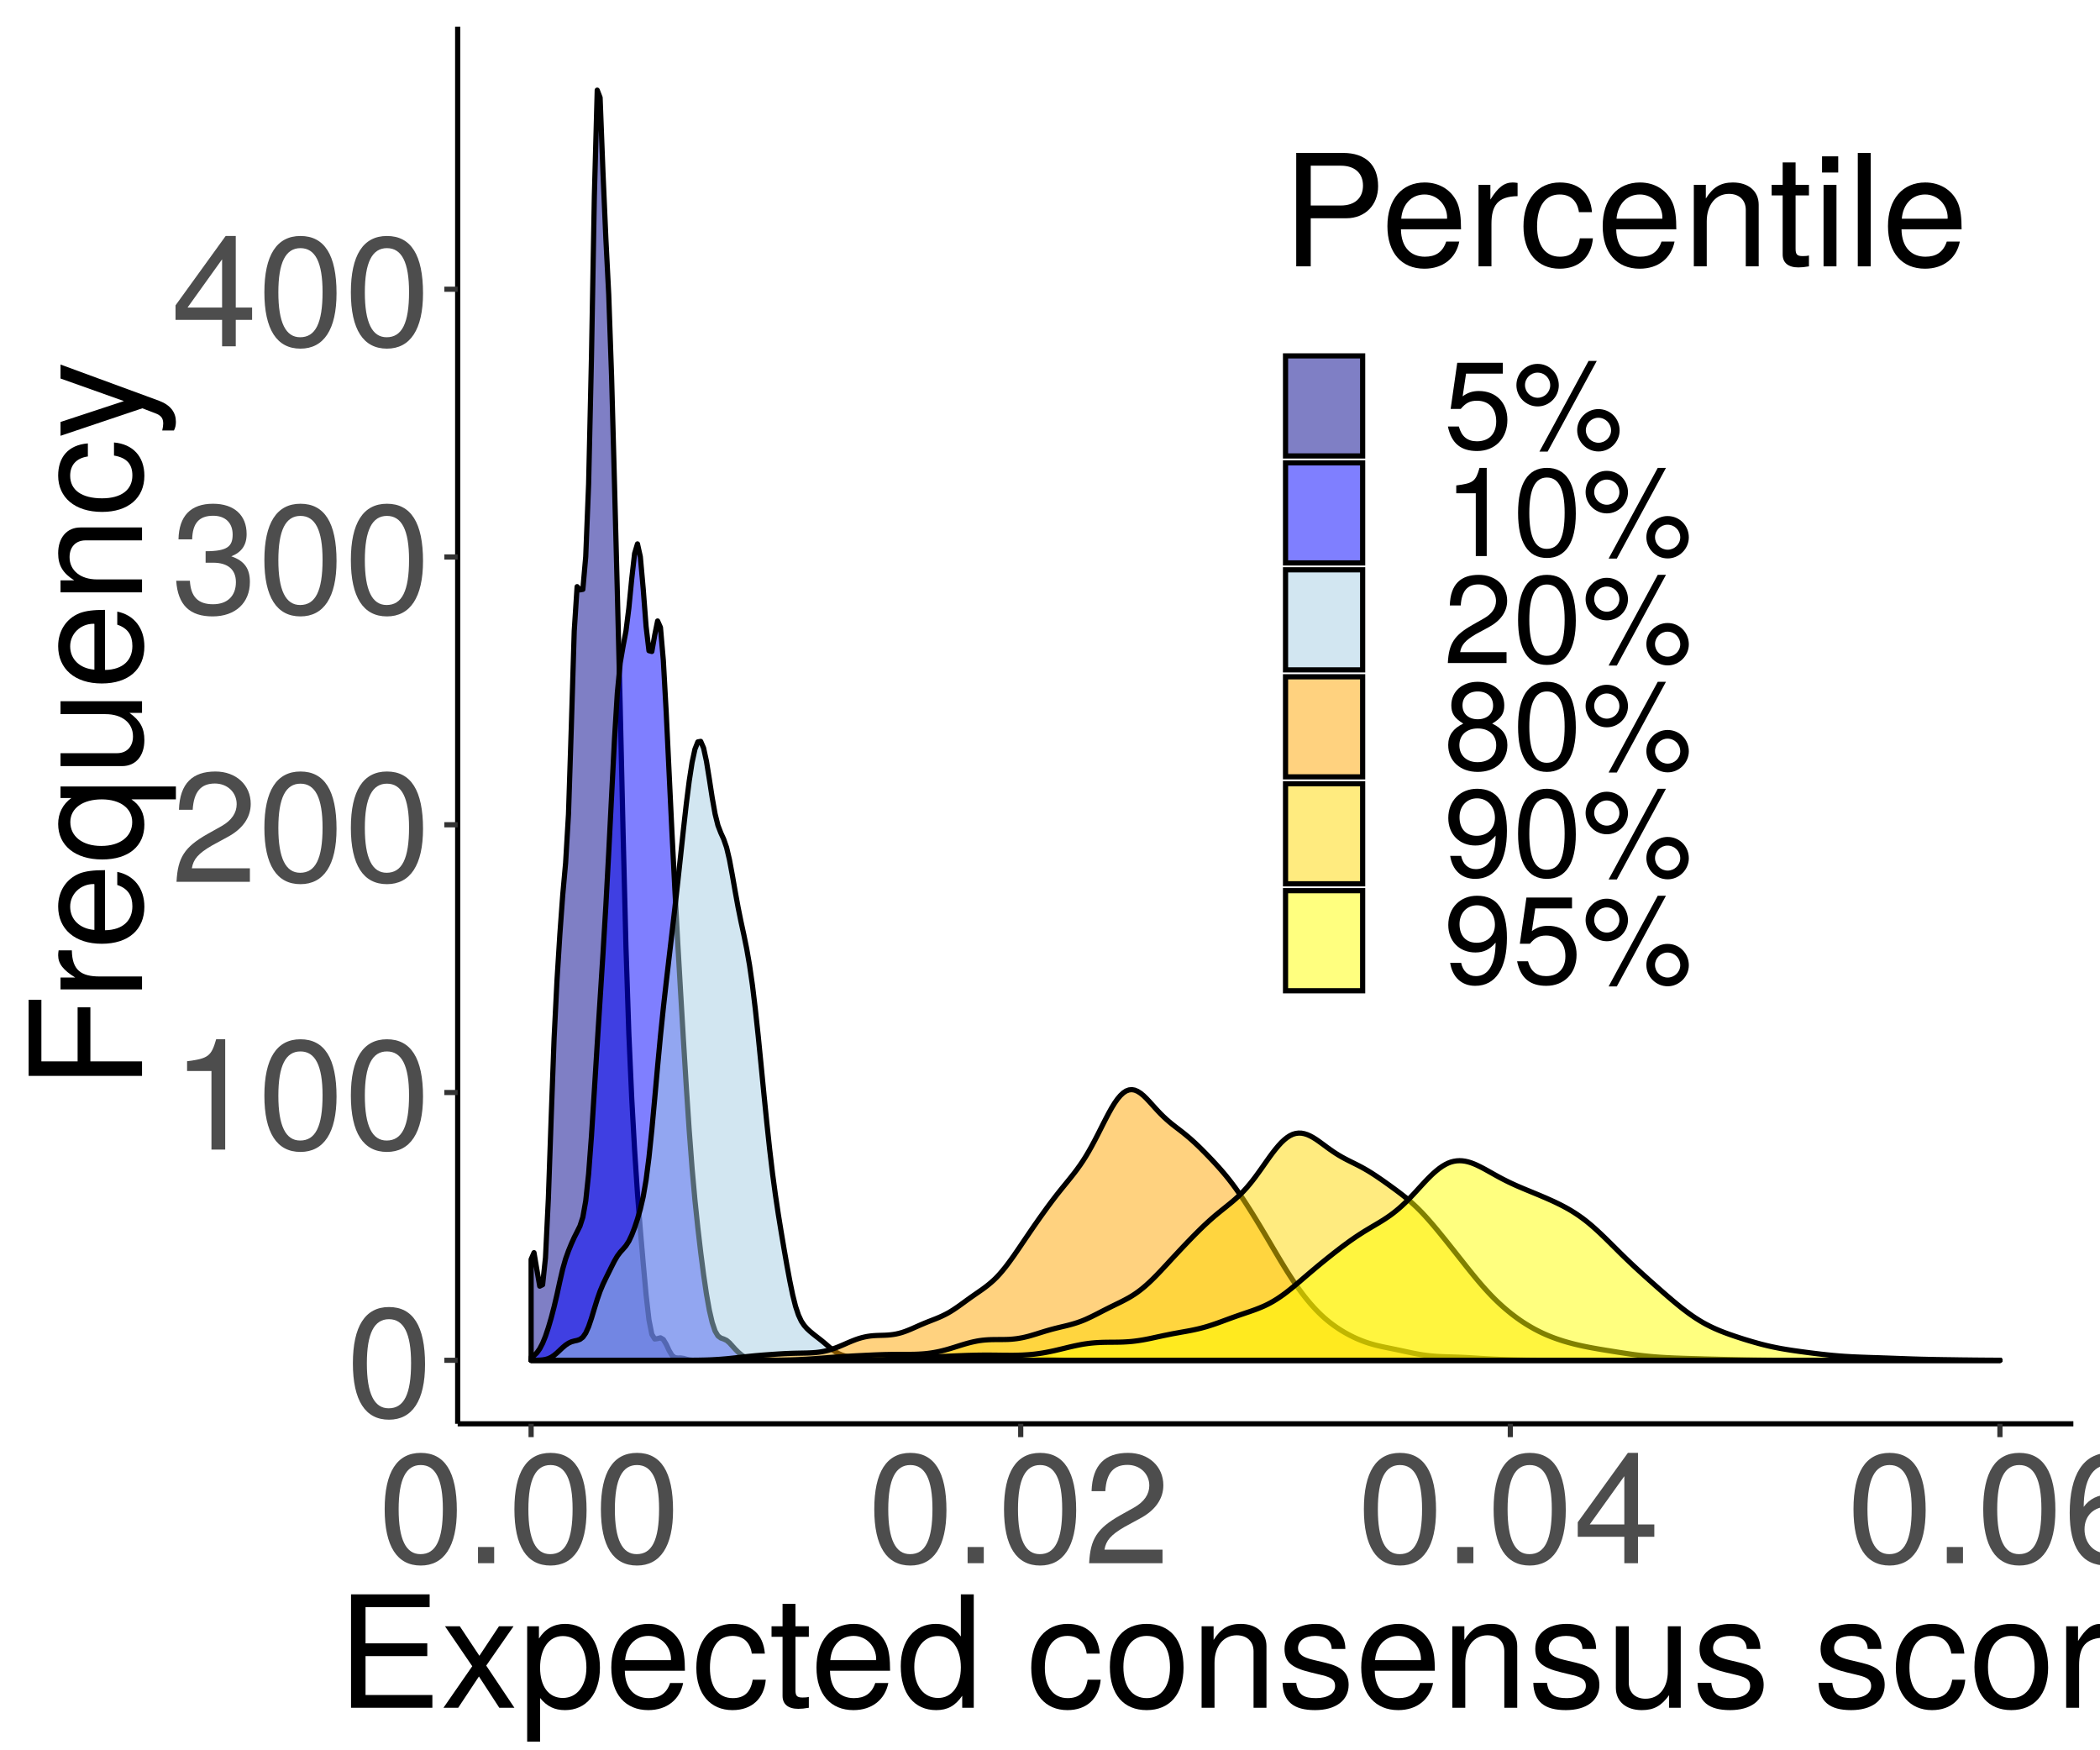 <?xml version="1.0" encoding="UTF-8"?>
<svg xmlns="http://www.w3.org/2000/svg" xmlns:xlink="http://www.w3.org/1999/xlink" width="432pt" height="360pt" viewBox="0 0 432 360" version="1.1">
<defs>
<g>
<symbol overflow="visible" id="glyph0-0">
<path style="stroke:none;" d=""/>
</symbol>
<symbol overflow="visible" id="glyph0-1">
<path style="stroke:none;" d="M 16.219 -10.906 C 16.219 -18.781 13.734 -22.688 8.797 -22.688 C 3.906 -22.688 1.375 -18.719 1.375 -11.109 C 1.375 -3.453 3.938 0.484 8.797 0.484 C 13.594 0.484 16.219 -3.453 16.219 -10.906 Z M 13.344 -11.172 C 13.344 -4.734 11.875 -1.859 8.734 -1.859 C 5.766 -1.859 4.25 -4.859 4.25 -11.078 C 4.25 -17.281 5.766 -20.188 8.797 -20.188 C 11.844 -20.188 13.344 -17.25 13.344 -11.172 Z M 13.344 -11.172 "/>
</symbol>
<symbol overflow="visible" id="glyph0-2">
<path style="stroke:none;" d="M 11.109 0 L 11.109 -22.688 L 9.25 -22.688 C 8.25 -19.203 7.609 -18.719 3.266 -18.172 L 3.266 -16.156 L 8.281 -16.156 L 8.281 0 Z M 11.109 0 "/>
</symbol>
<symbol overflow="visible" id="glyph0-3">
<path style="stroke:none;" d="M 16.359 -16.031 C 16.359 -19.875 13.375 -22.688 9.094 -22.688 C 4.453 -22.688 1.766 -20.312 1.594 -14.812 L 4.422 -14.812 C 4.641 -18.625 6.203 -20.219 8.984 -20.219 C 11.547 -20.219 13.469 -18.406 13.469 -15.969 C 13.469 -14.172 12.422 -12.641 10.406 -11.484 L 7.453 -9.828 C 2.719 -7.141 1.344 -4.984 1.094 0 L 16.188 0 L 16.188 -2.781 L 4.25 -2.781 C 4.547 -4.641 5.562 -5.828 8.359 -7.453 L 11.547 -9.188 C 14.719 -10.875 16.359 -13.25 16.359 -16.031 Z M 16.359 -16.031 "/>
</symbol>
<symbol overflow="visible" id="glyph0-4">
<path style="stroke:none;" d="M 16.188 -6.594 C 16.188 -9.344 15.078 -10.938 12.359 -11.875 C 14.469 -12.703 15.516 -14.172 15.516 -16.453 C 15.516 -20.359 12.922 -22.688 8.609 -22.688 C 4.031 -22.688 1.594 -20.188 1.5 -15.359 L 4.312 -15.359 C 4.391 -18.719 5.766 -20.219 8.641 -20.219 C 11.141 -20.219 12.641 -18.75 12.641 -16.359 C 12.641 -13.922 11.578 -12.922 7.078 -12.922 L 7.078 -10.562 L 8.609 -10.562 C 11.719 -10.562 13.312 -9.094 13.312 -6.562 C 13.312 -3.719 11.547 -2.016 8.609 -2.016 C 5.531 -2.016 4.031 -3.547 3.844 -6.844 L 1.031 -6.844 C 1.375 -1.797 3.875 0.484 8.516 0.484 C 13.188 0.484 16.188 -2.297 16.188 -6.594 Z M 16.188 -6.594 "/>
</symbol>
<symbol overflow="visible" id="glyph0-5">
<path style="stroke:none;" d="M 16.641 -5.438 L 16.641 -7.969 L 13.281 -7.969 L 13.281 -22.688 L 11.203 -22.688 L 0.891 -8.422 L 0.891 -5.438 L 10.469 -5.438 L 10.469 0 L 13.281 0 L 13.281 -5.438 Z M 10.469 -7.969 L 3.359 -7.969 L 10.469 -17.891 Z M 10.469 -7.969 "/>
</symbol>
<symbol overflow="visible" id="glyph0-6">
<path style="stroke:none;" d="M 6.109 0 L 6.109 -3.328 L 2.781 -3.328 L 2.781 0 Z M 6.109 0 "/>
</symbol>
<symbol overflow="visible" id="glyph0-7">
<path style="stroke:none;" d="M 16.422 -7.047 C 16.422 -11.266 13.531 -14.109 9.469 -14.109 C 7.234 -14.109 5.469 -13.25 4.25 -11.578 C 4.281 -17.125 6.078 -20.188 9.312 -20.188 C 11.297 -20.188 12.672 -18.938 13.125 -16.766 L 15.938 -16.766 C 15.391 -20.484 12.953 -22.688 9.5 -22.688 C 4.219 -22.688 1.375 -18.234 1.375 -10.344 C 1.375 -3.266 3.812 0.484 8.984 0.484 C 13.312 0.484 16.422 -2.594 16.422 -7.047 Z M 13.531 -6.812 C 13.531 -3.969 11.609 -2.016 9.031 -2.016 C 6.406 -2.016 4.422 -4.062 4.422 -6.969 C 4.422 -9.797 6.344 -11.609 9.125 -11.609 C 11.844 -11.609 13.531 -9.859 13.531 -6.812 Z M 13.531 -6.812 "/>
</symbol>
<symbol overflow="visible" id="glyph0-8">
<path style="stroke:none;" d="M 19.609 0 L 19.609 -2.625 L 5.859 -2.625 L 5.859 -10.625 L 18.562 -10.625 L 18.562 -13.25 L 5.859 -13.25 L 5.859 -20.703 L 19.047 -20.703 L 19.047 -23.328 L 2.875 -23.328 L 2.875 0 Z M 19.609 0 "/>
</symbol>
<symbol overflow="visible" id="glyph0-9">
<path style="stroke:none;" d="M 15.141 0 L 9.344 -8.672 L 14.969 -16.766 L 11.969 -16.766 L 7.938 -10.688 L 3.906 -16.766 L 0.859 -16.766 L 6.469 -8.547 L 0.547 0 L 3.578 0 L 7.844 -6.438 L 12.031 0 Z M 15.141 0 "/>
</symbol>
<symbol overflow="visible" id="glyph0-10">
<path style="stroke:none;" d="M 16.734 -8.219 C 16.734 -13.859 13.984 -17.25 9.531 -17.25 C 7.266 -17.25 5.438 -16.219 4.188 -14.234 L 4.188 -16.766 L 1.766 -16.766 L 1.766 6.969 L 4.422 6.969 L 4.422 -2.016 C 5.828 -0.281 7.391 0.484 9.562 0.484 C 13.891 0.484 16.734 -2.875 16.734 -8.219 Z M 13.953 -8.281 C 13.953 -4.484 12 -2.016 9.094 -2.016 C 6.266 -2.016 4.422 -4.312 4.422 -8.25 C 4.422 -12.188 6.266 -14.75 9.094 -14.75 C 12.031 -14.75 13.953 -12.281 13.953 -8.281 Z M 13.953 -8.281 "/>
</symbol>
<symbol overflow="visible" id="glyph0-11">
<path style="stroke:none;" d="M 16.422 -7.609 C 16.422 -10.047 16.219 -11.578 15.75 -12.828 C 14.656 -15.578 12.094 -17.25 8.953 -17.25 C 4.281 -17.25 1.281 -13.797 1.281 -8.281 C 1.281 -2.781 4.188 0.484 8.891 0.484 C 12.734 0.484 15.391 -1.703 16.062 -5.094 L 13.375 -5.094 C 12.641 -2.875 11.141 -1.984 8.984 -1.984 C 6.203 -1.984 4.125 -3.781 4.062 -7.609 Z M 13.562 -9.984 C 13.562 -9.984 13.562 -9.859 13.531 -9.797 L 4.125 -9.797 C 4.359 -12.766 6.234 -14.781 8.922 -14.781 C 11.547 -14.781 13.562 -12.609 13.562 -9.984 Z M 13.562 -9.984 "/>
</symbol>
<symbol overflow="visible" id="glyph0-12">
<path style="stroke:none;" d="M 15.266 -5.766 L 12.578 -5.766 C 12.125 -3.078 10.75 -1.984 8.484 -1.984 C 5.531 -1.984 3.781 -4.25 3.781 -8.219 C 3.781 -12.422 5.5 -14.781 8.422 -14.781 C 10.656 -14.781 12.062 -13.469 12.391 -11.141 L 15.078 -11.141 C 14.75 -15.234 12.188 -17.25 8.453 -17.25 C 3.938 -17.25 0.984 -13.797 0.984 -8.219 C 0.984 -2.812 3.875 0.484 8.422 0.484 C 12.422 0.484 14.938 -1.922 15.266 -5.766 Z M 15.266 -5.766 "/>
</symbol>
<symbol overflow="visible" id="glyph0-13">
<path style="stroke:none;" d="M 8.125 0 L 8.125 -2.234 C 7.781 -2.141 7.359 -2.109 6.844 -2.109 C 5.703 -2.109 5.375 -2.438 5.375 -3.609 L 5.375 -14.594 L 8.125 -14.594 L 8.125 -16.766 L 5.375 -16.766 L 5.375 -21.375 L 2.719 -21.375 L 2.719 -16.766 L 0.453 -16.766 L 0.453 -14.594 L 2.719 -14.594 L 2.719 -2.438 C 2.719 -0.734 3.875 0.219 5.953 0.219 C 6.594 0.219 7.234 0.156 8.125 0 Z M 8.125 0 "/>
</symbol>
<symbol overflow="visible" id="glyph0-14">
<path style="stroke:none;" d="M 15.844 0 L 15.844 -23.328 L 13.188 -23.328 L 13.188 -14.656 C 12.062 -16.359 10.266 -17.25 8.031 -17.25 C 3.688 -17.25 0.828 -13.891 0.828 -8.547 C 0.828 -2.875 3.609 0.484 8.125 0.484 C 10.438 0.484 12.031 -0.391 13.469 -2.469 L 13.469 0 Z M 13.188 -8.312 C 13.188 -4.453 11.328 -2.016 8.516 -2.016 C 5.562 -2.016 3.609 -4.484 3.609 -8.391 C 3.609 -12.281 5.562 -14.75 8.484 -14.75 C 11.359 -14.75 13.188 -12.188 13.188 -8.312 Z M 13.188 -8.312 "/>
</symbol>
<symbol overflow="visible" id="glyph0-15">
<path style="stroke:none;" d=""/>
</symbol>
<symbol overflow="visible" id="glyph0-16">
<path style="stroke:none;" d="M 16.312 -8.25 C 16.312 -14.047 13.531 -17.25 8.703 -17.25 C 4 -17.25 1.156 -14.016 1.156 -8.391 C 1.156 -2.75 3.969 0.484 8.734 0.484 C 13.438 0.484 16.312 -2.75 16.312 -8.25 Z M 13.531 -8.281 C 13.531 -4.359 11.688 -1.984 8.734 -1.984 C 5.766 -1.984 3.938 -4.312 3.938 -8.391 C 3.938 -12.422 5.766 -14.781 8.734 -14.781 C 11.75 -14.781 13.531 -12.453 13.531 -8.281 Z M 13.531 -8.281 "/>
</symbol>
<symbol overflow="visible" id="glyph0-17">
<path style="stroke:none;" d="M 15.578 0 L 15.578 -12.672 C 15.578 -15.453 13.5 -17.25 10.266 -17.25 C 7.781 -17.25 6.172 -16.281 4.703 -13.953 L 4.703 -16.766 L 2.234 -16.766 L 2.234 0 L 4.891 0 L 4.891 -9.25 C 4.891 -12.672 6.75 -14.906 9.469 -14.906 C 11.578 -14.906 12.922 -13.625 12.922 -11.609 L 12.922 0 Z M 15.578 0 "/>
</symbol>
<symbol overflow="visible" id="glyph0-18">
<path style="stroke:none;" d="M 14.688 -4.703 C 14.688 -7.203 13.281 -8.453 9.953 -9.25 L 7.391 -9.859 C 5.219 -10.375 4.281 -11.078 4.281 -12.25 C 4.281 -13.797 5.656 -14.781 7.844 -14.781 C 9.984 -14.781 11.141 -13.859 11.203 -12.094 L 14.016 -12.094 C 13.984 -15.391 11.812 -17.25 7.938 -17.25 C 4.031 -17.25 1.5 -15.234 1.5 -12.125 C 1.5 -9.5 2.844 -8.25 6.812 -7.297 L 9.312 -6.688 C 11.172 -6.234 11.906 -5.703 11.906 -4.484 C 11.906 -2.906 10.344 -1.984 8 -1.984 C 5.594 -1.984 4.25 -2.562 3.906 -5.125 L 1.094 -5.125 C 1.219 -1.25 3.391 0.484 7.781 0.484 C 12 0.484 14.688 -1.469 14.688 -4.703 Z M 14.688 -4.703 "/>
</symbol>
<symbol overflow="visible" id="glyph0-19">
<path style="stroke:none;" d="M 15.422 0 L 15.422 -16.766 L 12.766 -16.766 L 12.766 -7.516 C 12.766 -4.094 10.969 -1.859 8.188 -1.859 C 6.078 -1.859 4.734 -3.141 4.734 -5.156 L 4.734 -16.766 L 2.078 -16.766 L 2.078 -4.094 C 2.078 -1.312 4.156 0.484 7.422 0.484 C 9.891 0.484 11.453 -0.391 13.031 -2.594 L 13.031 0 Z M 15.422 0 "/>
</symbol>
<symbol overflow="visible" id="glyph0-20">
<path style="stroke:none;" d="M 10.266 -14.438 L 10.266 -17.156 C 9.828 -17.219 9.594 -17.25 9.25 -17.25 C 7.516 -17.25 6.203 -16.219 4.672 -13.734 L 4.672 -16.766 L 2.234 -16.766 L 2.234 0 L 4.891 0 L 4.891 -8.703 C 4.891 -12.484 6.141 -14.375 10.266 -14.438 Z M 10.266 -14.438 "/>
</symbol>
<symbol overflow="visible" id="glyph0-21">
<path style="stroke:none;" d="M 19.75 -16.484 C 19.75 -20.859 17.156 -23.328 12.547 -23.328 L 2.906 -23.328 L 2.906 0 L 5.891 0 L 5.891 -9.891 L 13.219 -9.891 C 17.062 -9.891 19.75 -12.609 19.75 -16.484 Z M 16.641 -16.609 C 16.641 -14.047 14.938 -12.516 12.094 -12.516 L 5.891 -12.516 L 5.891 -20.703 L 12.094 -20.703 C 14.938 -20.703 16.641 -19.172 16.641 -16.609 Z M 16.641 -16.609 "/>
</symbol>
<symbol overflow="visible" id="glyph0-22">
<path style="stroke:none;" d="M 4.891 0 L 4.891 -16.766 L 2.234 -16.766 L 2.234 0 Z M 5.25 -19.297 L 5.25 -22.625 L 1.922 -22.625 L 1.922 -19.297 Z M 5.25 -19.297 "/>
</symbol>
<symbol overflow="visible" id="glyph0-23">
<path style="stroke:none;" d="M 4.828 0 L 4.828 -23.328 L 2.172 -23.328 L 2.172 0 Z M 4.828 0 "/>
</symbol>
<symbol overflow="visible" id="glyph1-0">
<path style="stroke:none;" d=""/>
</symbol>
<symbol overflow="visible" id="glyph1-1">
<path style="stroke:none;" d="M -20.703 -18.531 L -23.328 -18.531 L -23.328 -2.875 L 0 -2.875 L 0 -5.859 L -10.625 -5.859 L -10.625 -16.984 L -13.25 -16.984 L -13.25 -5.859 L -20.703 -5.859 Z M -20.703 -18.531 "/>
</symbol>
<symbol overflow="visible" id="glyph1-2">
<path style="stroke:none;" d="M -14.438 -10.266 L -17.156 -10.266 C -17.219 -9.828 -17.25 -9.594 -17.25 -9.25 C -17.25 -7.516 -16.219 -6.203 -13.734 -4.672 L -16.766 -4.672 L -16.766 -2.234 L 0 -2.234 L 0 -4.891 L -8.703 -4.891 C -12.484 -4.891 -14.375 -6.141 -14.438 -10.266 Z M -14.438 -10.266 "/>
</symbol>
<symbol overflow="visible" id="glyph1-3">
<path style="stroke:none;" d="M -7.609 -16.422 C -10.047 -16.422 -11.578 -16.219 -12.828 -15.75 C -15.578 -14.656 -17.25 -12.094 -17.25 -8.953 C -17.25 -4.281 -13.797 -1.281 -8.281 -1.281 C -2.781 -1.281 0.484 -4.188 0.484 -8.891 C 0.484 -12.734 -1.703 -15.391 -5.094 -16.062 L -5.094 -13.375 C -2.875 -12.641 -1.984 -11.141 -1.984 -8.984 C -1.984 -6.203 -3.781 -4.125 -7.609 -4.062 Z M -9.984 -13.562 C -9.984 -13.562 -9.859 -13.562 -9.797 -13.531 L -9.797 -4.125 C -12.766 -4.359 -14.781 -6.234 -14.781 -8.922 C -14.781 -11.547 -12.609 -13.562 -9.984 -13.562 Z M -9.984 -13.562 "/>
</symbol>
<symbol overflow="visible" id="glyph1-4">
<path style="stroke:none;" d="M 6.969 -15.844 L -16.766 -15.844 L -16.766 -13.469 L -14.531 -13.469 C -16.281 -12.219 -17.25 -10.344 -17.25 -8.125 C -17.25 -3.719 -13.766 -0.828 -8.188 -0.828 C -2.75 -0.828 0.484 -3.578 0.484 -8 C 0.484 -10.344 -0.359 -11.938 -2.172 -13.188 L 6.969 -13.188 Z M -8.281 -13.188 C -4.453 -13.188 -2.016 -11.328 -2.016 -8.516 C -2.016 -5.562 -4.484 -3.609 -8.391 -3.609 C -12.25 -3.609 -14.75 -5.562 -14.75 -8.516 C -14.75 -11.359 -12.188 -13.188 -8.281 -13.188 Z M -8.281 -13.188 "/>
</symbol>
<symbol overflow="visible" id="glyph1-5">
<path style="stroke:none;" d="M 0 -15.422 L -16.766 -15.422 L -16.766 -12.766 L -7.516 -12.766 C -4.094 -12.766 -1.859 -10.969 -1.859 -8.188 C -1.859 -6.078 -3.141 -4.734 -5.156 -4.734 L -16.766 -4.734 L -16.766 -2.078 L -4.094 -2.078 C -1.312 -2.078 0.484 -4.156 0.484 -7.422 C 0.484 -9.891 -0.391 -11.453 -2.594 -13.031 L 0 -13.031 Z M 0 -15.422 "/>
</symbol>
<symbol overflow="visible" id="glyph1-6">
<path style="stroke:none;" d="M 0 -15.578 L -12.672 -15.578 C -15.453 -15.578 -17.25 -13.5 -17.25 -10.266 C -17.25 -7.781 -16.281 -6.172 -13.953 -4.703 L -16.766 -4.703 L -16.766 -2.234 L 0 -2.234 L 0 -4.891 L -9.25 -4.891 C -12.672 -4.891 -14.906 -6.75 -14.906 -9.469 C -14.906 -11.578 -13.625 -12.922 -11.609 -12.922 L 0 -12.922 Z M 0 -15.578 "/>
</symbol>
<symbol overflow="visible" id="glyph1-7">
<path style="stroke:none;" d="M -5.766 -15.266 L -5.766 -12.578 C -3.078 -12.125 -1.984 -10.75 -1.984 -8.484 C -1.984 -5.531 -4.25 -3.781 -8.219 -3.781 C -12.422 -3.781 -14.781 -5.5 -14.781 -8.422 C -14.781 -10.656 -13.469 -12.062 -11.141 -12.391 L -11.141 -15.078 C -15.234 -14.75 -17.25 -12.188 -17.25 -8.453 C -17.25 -3.938 -13.797 -0.984 -8.219 -0.984 C -2.812 -0.984 0.484 -3.875 0.484 -8.422 C 0.484 -12.422 -1.922 -14.938 -5.766 -15.266 Z M -5.766 -15.266 "/>
</symbol>
<symbol overflow="visible" id="glyph1-8">
<path style="stroke:none;" d="M -16.766 -15.297 L -16.766 -12.422 L -3.719 -7.781 L -16.766 -3.484 L -16.766 -0.641 L 0.062 -6.297 L 2.719 -5.281 C 3.906 -4.828 4.359 -4.281 4.359 -3.141 C 4.359 -2.75 4.281 -2.297 4.156 -1.734 L 6.562 -1.734 C 6.844 -2.266 6.969 -2.812 6.969 -3.516 C 6.969 -5.406 5.922 -6.938 3.516 -7.844 Z M -16.766 -15.297 "/>
</symbol>
<symbol overflow="visible" id="glyph2-0">
<path style="stroke:none;" d=""/>
</symbol>
<symbol overflow="visible" id="glyph2-1">
<path style="stroke:none;" d="M 13.125 -6.016 C 13.125 -9.594 10.75 -11.953 7.266 -11.953 C 5.984 -11.953 4.969 -11.625 3.922 -10.859 L 4.625 -15.531 L 12.188 -15.531 L 12.188 -17.766 L 2.812 -17.766 L 1.453 -8.266 L 3.531 -8.266 C 4.578 -9.516 5.453 -9.953 6.859 -9.953 C 9.297 -9.953 10.828 -8.391 10.828 -5.703 C 10.828 -3.094 9.312 -1.609 6.859 -1.609 C 4.891 -1.609 3.688 -2.609 3.141 -4.656 L 0.891 -4.656 C 1.641 -1.047 3.688 0.391 6.906 0.391 C 10.562 0.391 13.125 -2.172 13.125 -6.016 Z M 13.125 -6.016 "/>
</symbol>
<symbol overflow="visible" id="glyph2-2">
<path style="stroke:none;" d="M 9.469 -13.109 C 9.469 -15.594 7.547 -17.531 5.094 -17.531 C 2.719 -17.531 0.75 -15.562 0.75 -13.156 C 0.75 -10.75 2.719 -8.781 5.125 -8.781 C 7.5 -8.781 9.469 -10.75 9.469 -13.109 Z M 7.703 -13.125 C 7.703 -11.719 6.531 -10.562 5.125 -10.562 C 3.688 -10.562 2.516 -11.75 2.516 -13.156 C 2.516 -14.594 3.688 -15.734 5.094 -15.734 C 6.547 -15.734 7.703 -14.594 7.703 -13.125 Z M 17.281 -18.141 L 15.594 -18.141 L 5.484 0.516 L 7.172 0.516 Z M 21.984 -3.844 C 21.984 -6.297 20.062 -8.234 17.609 -8.234 C 15.234 -8.234 13.25 -6.266 13.25 -3.891 C 13.25 -1.484 15.234 0.484 17.641 0.484 C 19.984 0.484 21.984 -1.484 21.984 -3.844 Z M 20.219 -3.844 C 20.219 -2.453 19.047 -1.312 17.641 -1.312 C 16.203 -1.312 15.031 -2.453 15.031 -3.891 C 15.031 -5.297 16.203 -6.453 17.609 -6.453 C 19.062 -6.453 20.219 -5.297 20.219 -3.844 Z M 20.219 -3.844 "/>
</symbol>
<symbol overflow="visible" id="glyph2-3">
<path style="stroke:none;" d="M 8.875 0 L 8.875 -18.141 L 7.391 -18.141 C 6.609 -15.359 6.094 -14.969 2.609 -14.531 L 2.609 -12.922 L 6.625 -12.922 L 6.625 0 Z M 8.875 0 "/>
</symbol>
<symbol overflow="visible" id="glyph2-4">
<path style="stroke:none;" d="M 12.969 -8.734 C 12.969 -15.031 10.984 -18.141 7.031 -18.141 C 3.125 -18.141 1.094 -14.969 1.094 -8.875 C 1.094 -2.766 3.141 0.391 7.031 0.391 C 10.875 0.391 12.969 -2.766 12.969 -8.734 Z M 10.672 -8.938 C 10.672 -3.781 9.5 -1.484 6.984 -1.484 C 4.609 -1.484 3.406 -3.891 3.406 -8.859 C 3.406 -13.828 4.609 -16.156 7.031 -16.156 C 9.469 -16.156 10.672 -13.797 10.672 -8.938 Z M 10.672 -8.938 "/>
</symbol>
<symbol overflow="visible" id="glyph2-5">
<path style="stroke:none;" d="M 13.078 -12.828 C 13.078 -15.891 10.703 -18.141 7.266 -18.141 C 3.562 -18.141 1.406 -16.25 1.281 -11.844 L 3.531 -11.844 C 3.719 -14.891 4.969 -16.172 7.188 -16.172 C 9.234 -16.172 10.781 -14.719 10.781 -12.766 C 10.781 -11.344 9.938 -10.109 8.312 -9.188 L 5.969 -7.859 C 2.172 -5.703 1.078 -4 0.875 0 L 12.953 0 L 12.953 -2.234 L 3.406 -2.234 C 3.641 -3.719 4.453 -4.656 6.688 -5.969 L 9.234 -7.344 C 11.766 -8.703 13.078 -10.594 13.078 -12.828 Z M 13.078 -12.828 "/>
</symbol>
<symbol overflow="visible" id="glyph2-6">
<path style="stroke:none;" d="M 13.125 -5.125 C 13.125 -7.141 12.109 -8.547 10 -9.547 C 11.875 -10.672 12.484 -11.594 12.484 -13.312 C 12.484 -16.156 10.266 -18.141 7.031 -18.141 C 3.844 -18.141 1.594 -16.156 1.594 -13.312 C 1.594 -11.625 2.203 -10.703 4.047 -9.547 C 1.969 -8.547 0.953 -7.141 0.953 -5.141 C 0.953 -1.812 3.453 0.391 7.031 0.391 C 10.625 0.391 13.125 -1.812 13.125 -5.125 Z M 10.188 -13.25 C 10.188 -11.562 8.938 -10.438 7.031 -10.438 C 5.141 -10.438 3.891 -11.562 3.891 -13.281 C 3.891 -15.031 5.141 -16.156 7.031 -16.156 C 8.953 -16.156 10.188 -15.031 10.188 -13.25 Z M 10.828 -5.094 C 10.828 -2.938 9.297 -1.609 6.984 -1.609 C 4.781 -1.609 3.25 -2.969 3.25 -5.094 C 3.25 -7.219 4.781 -8.547 7.031 -8.547 C 9.297 -8.547 10.828 -7.219 10.828 -5.094 Z M 10.828 -5.094 "/>
</symbol>
<symbol overflow="visible" id="glyph2-7">
<path style="stroke:none;" d="M 13.031 -9.5 C 13.031 -15.172 11.062 -18.141 6.906 -18.141 C 3.453 -18.141 0.969 -15.688 0.969 -12.125 C 0.969 -8.75 3.281 -6.469 6.547 -6.469 C 8.266 -6.469 9.516 -7.094 10.703 -8.5 C 10.672 -4.062 9.234 -1.609 6.656 -1.609 C 5.062 -1.609 3.969 -2.609 3.609 -4.344 L 1.359 -4.344 C 1.797 -1.375 3.734 0.391 6.5 0.391 C 10.75 0.391 13.031 -3.219 13.031 -9.5 Z M 10.562 -12.188 C 10.562 -9.953 9.016 -8.469 6.812 -8.469 C 4.625 -8.469 3.281 -9.875 3.281 -12.312 C 3.281 -14.609 4.812 -16.172 6.891 -16.172 C 8.984 -16.172 10.562 -14.531 10.562 -12.188 Z M 10.562 -12.188 "/>
</symbol>
</g>
<clipPath id="clip1">
  <path d="M 94.152 5.48 L 427 5.48 L 427 293 L 94.152 293 Z M 94.152 5.48 "/>
</clipPath>
</defs>
<g id="surface310">
<rect x="0" y="0" width="432" height="360" style="fill:rgb(100%,100%,100%);fill-opacity:1;stroke:none;"/>
<rect x="0" y="0" width="432" height="360" style="fill:rgb(100%,100%,100%);fill-opacity:1;stroke:none;"/>
<path style="fill:none;stroke-width:1.067;stroke-linecap:round;stroke-linejoin:round;stroke:rgb(100%,100%,100%);stroke-opacity:1;stroke-miterlimit:10;" d="M 0 360 L 432 360 L 432 0 L 0 0 Z M 0 360 "/>
<g clip-path="url(#clip1)" clip-rule="nonzero">
<path style=" stroke:none;fill-rule:nonzero;fill:rgb(100%,100%,100%);fill-opacity:1;" d="M 94.152 292.848 L 426.523 292.848 L 426.523 5.477 L 94.152 5.477 Z M 94.152 292.848 "/>
</g>
<path style="fill-rule:nonzero;fill:rgb(0%,0%,54.51%);fill-opacity:0.502;stroke-width:1.067;stroke-linecap:round;stroke-linejoin:round;stroke:rgb(0%,0%,0%);stroke-opacity:1;stroke-miterlimit:10;" d="M 109.258 259.023 L 109.852 257.652 L 110.441 261.145 L 111.031 264.535 L 111.625 264.238 L 112.215 258.664 L 112.805 246.508 L 113.398 229.57 L 113.988 213.543 L 114.582 201.645 L 115.172 192.16 L 115.762 184.086 L 116.355 177.488 L 116.945 167.488 L 117.535 149.309 L 118.129 129.789 L 118.719 120.664 L 119.309 121.328 L 119.902 121.223 L 120.492 114.492 L 121.086 99.598 L 121.676 73.367 L 122.266 40.375 L 122.859 18.543 L 123.449 20.074 L 124.039 35.398 L 124.633 49.023 L 125.223 60.578 L 125.816 77.527 L 126.406 99.344 L 126.996 121.832 L 127.59 145.664 L 128.18 171.32 L 128.77 194.758 L 129.363 212.633 L 129.953 225.836 L 130.547 236.531 L 131.137 245.441 L 131.727 252.941 L 132.32 259.852 L 132.91 266.32 L 133.5 271.469 L 134.094 274.449 L 134.684 275.406 L 135.277 275.328 L 135.867 275.164 L 136.457 275.508 L 137.051 276.5 L 137.641 277.77 L 138.23 278.766 L 138.824 279.238 L 139.414 279.316 L 140.008 279.305 L 140.598 279.391 L 141.188 279.559 L 141.781 279.695 L 142.371 279.762 L 142.961 279.781 L 143.555 279.785 L 411.414 279.785 L 109.258 279.785 Z M 109.258 259.023 "/>
<path style="fill-rule:nonzero;fill:rgb(0%,0%,100%);fill-opacity:0.502;stroke-width:1.067;stroke-linecap:round;stroke-linejoin:round;stroke:rgb(0%,0%,0%);stroke-opacity:1;stroke-miterlimit:10;" d="M 109.258 279.145 L 109.852 278.805 L 110.441 278.25 L 111.031 277.418 L 111.625 276.281 L 112.215 274.828 L 112.805 273.066 L 113.398 271.047 L 113.988 268.785 L 114.582 266.258 L 115.172 263.551 L 115.762 261.004 L 116.355 258.922 L 116.945 257.277 L 117.535 255.836 L 118.129 254.516 L 118.719 253.355 L 119.309 252.168 L 119.902 250.34 L 120.492 247.012 L 121.086 241.453 L 121.676 233.605 L 122.266 224.305 L 122.859 214.738 L 123.449 205.492 L 124.039 196.23 L 124.633 186.297 L 125.223 175.359 L 125.816 163.633 L 126.406 152.098 L 126.996 142.523 L 127.59 136.324 L 128.18 132.898 L 128.77 129.801 L 129.363 125.098 L 129.953 119.09 L 130.547 113.844 L 131.137 111.871 L 131.727 114.512 L 132.32 121.145 L 132.91 128.855 L 133.5 133.84 L 134.094 133.996 L 134.684 130.641 L 135.277 127.723 L 135.867 129.047 L 136.457 135.828 L 137.051 146.566 L 137.641 158.891 L 138.23 171.176 L 138.824 182.816 L 139.414 193.73 L 140.008 204.055 L 140.598 214.012 L 141.188 223.613 L 141.781 232.52 L 142.371 240.297 L 142.961 246.863 L 143.555 252.52 L 144.145 257.594 L 144.738 262.164 L 145.328 266.152 L 145.918 269.461 L 146.512 272.02 L 147.102 273.77 L 147.691 274.766 L 148.285 275.207 L 148.875 275.41 L 149.469 275.691 L 150.059 276.191 L 150.648 276.844 L 151.242 277.5 L 151.832 278.09 L 152.422 278.598 L 153.016 279.02 L 153.605 279.332 L 154.195 279.516 L 154.789 279.566 L 155.379 279.531 L 155.973 279.469 L 156.562 279.441 L 157.152 279.473 L 157.746 279.551 L 158.336 279.645 L 158.926 279.715 L 159.52 279.758 L 160.109 279.777 L 160.703 279.785 L 184.945 279.785 L 185.535 279.773 L 186.129 279.75 L 186.719 279.695 L 187.309 279.609 L 187.902 279.516 L 188.492 279.449 L 189.082 279.445 L 189.676 279.508 L 190.266 279.598 L 190.859 279.684 L 191.449 279.738 L 192.039 279.77 L 192.633 279.781 L 193.223 279.785 L 411.414 279.785 L 109.258 279.785 Z M 109.258 279.145 "/>
<path style="fill-rule:nonzero;fill:rgb(65.098%,80.784%,89.02%);fill-opacity:0.502;stroke-width:1.067;stroke-linecap:round;stroke-linejoin:round;stroke:rgb(0%,0%,0%);stroke-opacity:1;stroke-miterlimit:10;" d="M 109.258 279.785 L 109.852 279.785 L 110.441 279.777 L 111.031 279.754 L 111.625 279.707 L 112.215 279.609 L 112.805 279.434 L 113.398 279.152 L 113.988 278.758 L 114.582 278.262 L 115.762 277.152 L 116.355 276.656 L 116.945 276.262 L 117.535 275.988 L 118.129 275.82 L 118.719 275.691 L 119.309 275.484 L 119.902 275.035 L 120.492 274.184 L 121.086 272.863 L 121.676 271.125 L 122.266 269.168 L 122.859 267.258 L 123.449 265.574 L 124.039 264.156 L 124.633 262.91 L 125.223 261.715 L 125.816 260.516 L 126.406 259.355 L 126.996 258.348 L 127.59 257.551 L 128.18 256.902 L 128.77 256.215 L 129.363 255.293 L 129.953 254.043 L 130.547 252.504 L 131.137 250.734 L 131.727 248.688 L 132.32 246.125 L 132.91 242.676 L 133.5 238.086 L 134.094 232.383 L 134.684 225.949 L 135.277 219.352 L 135.867 213.074 L 136.457 207.336 L 137.051 202.035 L 137.641 196.969 L 138.23 191.945 L 138.824 186.824 L 139.414 181.523 L 140.008 176.051 L 140.598 170.559 L 141.188 165.312 L 141.781 160.637 L 142.371 156.824 L 142.961 154.09 L 143.555 152.594 L 144.145 152.484 L 144.738 153.852 L 145.328 156.574 L 145.918 160.23 L 146.512 164.086 L 147.102 167.402 L 147.691 169.766 L 148.285 171.305 L 148.875 172.602 L 149.469 174.312 L 150.059 176.82 L 150.648 179.977 L 151.242 183.367 L 151.832 186.598 L 152.422 189.516 L 153.016 192.25 L 153.605 195.141 L 154.195 198.531 L 154.789 202.652 L 155.379 207.539 L 155.973 213.07 L 156.562 219.008 L 157.152 225.062 L 157.746 230.953 L 158.336 236.449 L 158.926 241.406 L 159.52 245.805 L 160.109 249.75 L 160.703 253.402 L 161.293 256.895 L 161.883 260.273 L 162.477 263.469 L 163.066 266.324 L 163.656 268.684 L 164.25 270.465 L 164.84 271.734 L 165.434 272.621 L 166.023 273.281 L 166.613 273.828 L 167.207 274.324 L 167.797 274.793 L 168.387 275.246 L 168.98 275.711 L 169.57 276.195 L 170.164 276.703 L 170.754 277.211 L 171.344 277.684 L 171.938 278.09 L 172.527 278.418 L 173.117 278.676 L 173.711 278.871 L 174.301 279.027 L 174.895 279.156 L 175.484 279.262 L 176.074 279.352 L 176.668 279.422 L 177.258 279.465 L 177.848 279.48 L 178.441 279.484 L 179.031 279.492 L 179.625 279.512 L 180.215 279.551 L 180.805 279.605 L 181.398 279.66 L 181.988 279.707 L 182.578 279.742 L 183.172 279.766 L 183.762 279.777 L 184.355 279.781 L 184.945 279.785 L 209.781 279.785 L 210.371 279.781 L 210.961 279.773 L 211.555 279.762 L 212.145 279.734 L 212.734 279.695 L 213.328 279.648 L 213.918 279.594 L 214.512 279.551 L 215.102 279.527 L 215.691 279.531 L 216.285 279.566 L 216.875 279.617 L 217.465 279.672 L 218.059 279.715 L 218.648 279.75 L 219.242 279.77 L 220.422 279.785 L 411.414 279.785 Z M 109.258 279.785 "/>
<path style="fill-rule:nonzero;fill:rgb(100%,64.706%,0%);fill-opacity:0.502;stroke-width:1.067;stroke-linecap:round;stroke-linejoin:round;stroke:rgb(0%,0%,0%);stroke-opacity:1;stroke-miterlimit:10;" d="M 109.258 279.785 L 140.598 279.785 L 141.188 279.781 L 141.781 279.781 L 142.371 279.777 L 142.961 279.77 L 143.555 279.766 L 144.145 279.754 L 144.738 279.742 L 145.328 279.727 L 145.918 279.707 L 146.512 279.68 L 147.102 279.648 L 147.691 279.613 L 148.285 279.57 L 148.875 279.523 L 149.469 279.473 L 150.059 279.414 L 150.648 279.352 L 151.242 279.289 L 152.422 279.156 L 153.016 279.09 L 154.195 278.965 L 154.789 278.906 L 155.379 278.848 L 155.973 278.797 L 156.562 278.746 L 157.152 278.699 L 157.746 278.656 L 158.926 278.57 L 159.52 278.531 L 160.109 278.492 L 160.703 278.457 L 161.293 278.422 L 161.883 278.395 L 162.477 278.371 L 163.066 278.348 L 163.656 278.332 L 164.25 278.32 L 164.84 278.309 L 165.434 278.297 L 166.023 278.285 L 166.613 278.262 L 167.207 278.23 L 167.797 278.188 L 168.387 278.121 L 168.98 278.035 L 169.57 277.922 L 170.164 277.785 L 170.754 277.621 L 171.344 277.434 L 171.938 277.223 L 172.527 276.992 L 173.117 276.746 L 173.711 276.492 L 174.301 276.23 L 174.895 275.977 L 175.484 275.738 L 176.074 275.512 L 176.668 275.309 L 177.258 275.137 L 177.848 274.992 L 178.441 274.875 L 179.031 274.789 L 179.625 274.73 L 180.215 274.691 L 180.805 274.668 L 181.398 274.652 L 181.988 274.633 L 182.578 274.602 L 183.172 274.551 L 183.762 274.477 L 184.355 274.375 L 184.945 274.238 L 185.535 274.074 L 186.129 273.875 L 186.719 273.652 L 187.309 273.41 L 187.902 273.152 L 189.082 272.629 L 189.676 272.371 L 190.266 272.125 L 190.859 271.883 L 192.039 271.422 L 192.633 271.188 L 193.223 270.941 L 193.812 270.676 L 194.406 270.387 L 194.996 270.074 L 195.59 269.727 L 196.18 269.355 L 196.77 268.957 L 197.363 268.543 L 197.953 268.117 L 198.543 267.684 L 199.137 267.254 L 199.727 266.832 L 200.32 266.418 L 201.5 265.598 L 202.094 265.184 L 202.684 264.75 L 203.273 264.289 L 203.867 263.797 L 204.457 263.266 L 205.051 262.684 L 205.641 262.047 L 206.23 261.359 L 206.824 260.629 L 207.414 259.855 L 208.004 259.047 L 208.598 258.215 L 209.188 257.359 L 209.781 256.492 L 210.371 255.617 L 210.961 254.746 L 211.555 253.875 L 212.145 253.008 L 212.734 252.148 L 213.328 251.301 L 213.918 250.457 L 214.512 249.629 L 215.102 248.809 L 215.691 248 L 216.285 247.203 L 216.875 246.426 L 217.465 245.664 L 218.059 244.918 L 218.648 244.188 L 219.242 243.461 L 219.832 242.734 L 220.422 241.996 L 221.016 241.242 L 221.605 240.457 L 222.195 239.633 L 222.789 238.758 L 223.379 237.824 L 223.969 236.828 L 224.562 235.773 L 225.152 234.668 L 225.746 233.523 L 226.336 232.355 L 226.926 231.184 L 227.52 230.023 L 228.109 228.906 L 228.699 227.852 L 229.293 226.887 L 229.883 226.043 L 230.477 225.34 L 231.066 224.789 L 231.656 224.398 L 232.25 224.176 L 232.84 224.117 L 233.43 224.219 L 234.023 224.469 L 234.613 224.844 L 235.207 225.324 L 235.797 225.895 L 236.387 226.52 L 236.98 227.172 L 237.57 227.828 L 238.16 228.469 L 238.754 229.09 L 239.344 229.672 L 239.938 230.223 L 240.527 230.734 L 241.117 231.223 L 241.711 231.688 L 242.891 232.594 L 243.484 233.059 L 244.074 233.539 L 244.668 234.039 L 245.258 234.559 L 245.848 235.098 L 246.441 235.66 L 247.031 236.234 L 247.621 236.828 L 248.215 237.43 L 248.805 238.043 L 249.398 238.664 L 249.988 239.301 L 250.578 239.949 L 251.172 240.617 L 251.762 241.305 L 252.352 242.016 L 252.945 242.758 L 253.535 243.527 L 254.129 244.332 L 254.719 245.164 L 255.309 246.023 L 255.902 246.91 L 256.492 247.816 L 257.082 248.742 L 257.676 249.684 L 258.266 250.641 L 258.855 251.609 L 259.449 252.59 L 260.039 253.578 L 260.633 254.574 L 261.812 256.582 L 262.406 257.582 L 262.996 258.578 L 263.586 259.562 L 264.18 260.535 L 264.77 261.484 L 265.363 262.414 L 265.953 263.316 L 266.543 264.191 L 267.137 265.031 L 267.727 265.836 L 268.316 266.609 L 268.91 267.348 L 269.5 268.055 L 270.094 268.723 L 270.684 269.363 L 271.273 269.965 L 271.867 270.535 L 272.457 271.074 L 273.047 271.578 L 273.641 272.055 L 274.23 272.5 L 274.824 272.922 L 275.414 273.32 L 276.004 273.695 L 276.598 274.047 L 277.188 274.379 L 277.777 274.691 L 278.371 274.988 L 278.961 275.266 L 279.555 275.52 L 280.145 275.758 L 280.734 275.98 L 281.328 276.184 L 281.918 276.367 L 282.508 276.539 L 283.102 276.695 L 283.691 276.836 L 284.285 276.973 L 284.875 277.098 L 285.465 277.219 L 286.059 277.34 L 287.238 277.582 L 287.832 277.707 L 288.422 277.832 L 289.016 277.961 L 290.195 278.211 L 290.789 278.332 L 291.379 278.449 L 291.969 278.555 L 292.562 278.652 L 293.152 278.738 L 293.742 278.812 L 294.336 278.875 L 294.926 278.93 L 295.52 278.977 L 296.109 279.012 L 296.699 279.039 L 297.293 279.062 L 297.883 279.082 L 298.473 279.098 L 299.066 279.117 L 299.656 279.133 L 300.25 279.156 L 300.84 279.18 L 301.43 279.207 L 302.023 279.238 L 303.203 279.309 L 303.797 279.344 L 304.387 279.383 L 304.98 279.418 L 306.16 279.488 L 306.754 279.52 L 307.934 279.574 L 308.527 279.602 L 309.117 279.625 L 309.711 279.645 L 310.891 279.684 L 311.484 279.699 L 312.074 279.715 L 312.664 279.727 L 313.258 279.738 L 313.848 279.75 L 314.441 279.758 L 315.031 279.766 L 315.621 279.77 L 316.215 279.773 L 317.395 279.781 L 317.988 279.781 L 318.578 279.785 L 411.414 279.785 Z M 109.258 279.785 "/>
<path style="fill-rule:nonzero;fill:rgb(100%,84.314%,0%);fill-opacity:0.502;stroke-width:1.067;stroke-linecap:round;stroke-linejoin:round;stroke:rgb(0%,0%,0%);stroke-opacity:1;stroke-miterlimit:10;" d="M 109.258 279.785 L 155.973 279.785 L 156.562 279.781 L 157.152 279.781 L 157.746 279.777 L 158.336 279.777 L 158.926 279.773 L 159.52 279.766 L 160.109 279.762 L 160.703 279.754 L 161.883 279.73 L 162.477 279.715 L 163.656 279.676 L 164.25 279.652 L 164.84 279.621 L 165.434 279.59 L 166.023 279.559 L 166.613 279.52 L 167.207 279.48 L 168.387 279.395 L 168.98 279.352 L 169.57 279.305 L 170.164 279.258 L 170.754 279.211 L 171.344 279.168 L 171.938 279.125 L 172.527 279.082 L 173.117 279.043 L 173.711 279.004 L 174.301 278.969 L 174.895 278.934 L 175.484 278.898 L 176.074 278.867 L 176.668 278.836 L 177.258 278.809 L 177.848 278.777 L 178.441 278.75 L 179.031 278.723 L 179.625 278.695 L 180.805 278.648 L 181.398 278.629 L 181.988 278.609 L 182.578 278.598 L 183.172 278.586 L 183.762 278.578 L 184.355 278.574 L 186.129 278.574 L 187.309 278.566 L 187.902 278.559 L 188.492 278.543 L 189.082 278.516 L 189.676 278.48 L 190.266 278.434 L 190.859 278.371 L 191.449 278.293 L 192.039 278.199 L 192.633 278.09 L 193.223 277.969 L 193.812 277.828 L 194.406 277.676 L 194.996 277.512 L 195.59 277.336 L 196.18 277.156 L 196.77 276.969 L 197.363 276.781 L 197.953 276.598 L 198.543 276.422 L 199.137 276.254 L 199.727 276.102 L 200.32 275.965 L 200.91 275.844 L 201.5 275.742 L 202.094 275.664 L 202.684 275.605 L 203.273 275.566 L 203.867 275.539 L 204.457 275.527 L 205.051 275.523 L 206.23 275.516 L 206.824 275.508 L 207.414 275.492 L 208.004 275.457 L 208.598 275.402 L 209.188 275.332 L 209.781 275.238 L 210.371 275.129 L 210.961 274.996 L 211.555 274.848 L 212.145 274.68 L 212.734 274.504 L 213.328 274.324 L 213.918 274.137 L 214.512 273.953 L 215.102 273.773 L 215.691 273.602 L 216.285 273.434 L 216.875 273.277 L 217.465 273.129 L 218.059 272.984 L 218.648 272.844 L 219.242 272.703 L 219.832 272.555 L 220.422 272.395 L 221.016 272.223 L 221.605 272.035 L 222.195 271.828 L 222.789 271.602 L 223.379 271.352 L 223.969 271.082 L 224.562 270.801 L 225.152 270.508 L 225.746 270.207 L 226.926 269.598 L 227.52 269.297 L 228.109 269 L 228.699 268.707 L 229.293 268.418 L 229.883 268.129 L 230.477 267.84 L 231.066 267.539 L 231.656 267.23 L 232.25 266.902 L 232.84 266.551 L 233.43 266.172 L 234.023 265.762 L 234.613 265.316 L 235.207 264.84 L 235.797 264.332 L 236.387 263.797 L 236.98 263.23 L 237.57 262.645 L 238.16 262.039 L 238.754 261.418 L 239.344 260.785 L 239.938 260.148 L 241.117 258.867 L 241.711 258.23 L 242.891 256.965 L 243.484 256.34 L 244.074 255.719 L 244.668 255.102 L 245.258 254.492 L 245.848 253.891 L 246.441 253.301 L 247.031 252.719 L 247.621 252.148 L 248.215 251.594 L 248.805 251.055 L 249.398 250.527 L 249.988 250.02 L 250.578 249.531 L 251.172 249.047 L 252.352 248.102 L 252.945 247.621 L 253.535 247.133 L 254.129 246.621 L 254.719 246.086 L 255.309 245.516 L 255.902 244.906 L 256.492 244.254 L 257.082 243.555 L 257.676 242.82 L 258.266 242.047 L 258.855 241.238 L 259.449 240.41 L 260.039 239.57 L 260.633 238.727 L 261.223 237.898 L 261.812 237.102 L 262.406 236.344 L 262.996 235.641 L 263.586 235 L 264.18 234.441 L 264.77 233.965 L 265.363 233.582 L 265.953 233.301 L 266.543 233.129 L 267.137 233.055 L 267.727 233.07 L 268.316 233.18 L 268.91 233.367 L 269.5 233.629 L 270.094 233.949 L 270.684 234.316 L 271.273 234.723 L 271.867 235.152 L 272.457 235.586 L 273.047 236.023 L 273.641 236.449 L 274.23 236.859 L 274.824 237.25 L 275.414 237.617 L 276.004 237.961 L 276.598 238.285 L 277.188 238.594 L 277.777 238.891 L 278.371 239.184 L 278.961 239.48 L 279.555 239.781 L 280.145 240.094 L 280.734 240.422 L 281.328 240.766 L 281.918 241.125 L 282.508 241.5 L 283.102 241.891 L 283.691 242.293 L 284.285 242.699 L 284.875 243.117 L 285.465 243.539 L 286.059 243.965 L 286.648 244.395 L 287.238 244.828 L 287.832 245.273 L 288.422 245.727 L 289.016 246.195 L 289.605 246.684 L 290.195 247.188 L 290.789 247.719 L 291.379 248.273 L 291.969 248.852 L 292.562 249.457 L 293.152 250.09 L 293.742 250.746 L 294.336 251.422 L 294.926 252.109 L 295.52 252.816 L 296.109 253.531 L 296.699 254.258 L 297.293 254.988 L 297.883 255.727 L 298.473 256.469 L 299.066 257.215 L 299.656 257.961 L 300.25 258.711 L 300.84 259.457 L 301.43 260.207 L 302.023 260.949 L 302.613 261.684 L 303.203 262.41 L 303.797 263.125 L 304.387 263.824 L 304.98 264.508 L 305.57 265.172 L 306.16 265.816 L 306.754 266.441 L 307.344 267.043 L 307.934 267.625 L 308.527 268.18 L 309.117 268.715 L 309.711 269.23 L 310.301 269.723 L 310.891 270.199 L 311.484 270.656 L 312.074 271.094 L 312.664 271.512 L 313.258 271.914 L 313.848 272.293 L 314.441 272.656 L 315.031 273.004 L 315.621 273.336 L 316.215 273.648 L 316.805 273.945 L 317.395 274.227 L 317.988 274.492 L 318.578 274.742 L 319.172 274.98 L 319.762 275.203 L 320.352 275.414 L 320.945 275.613 L 321.535 275.805 L 322.125 275.98 L 322.719 276.148 L 323.309 276.309 L 323.902 276.461 L 324.492 276.602 L 325.082 276.738 L 325.676 276.867 L 326.266 276.988 L 326.855 277.105 L 327.449 277.219 L 328.629 277.43 L 329.223 277.531 L 329.812 277.629 L 330.406 277.727 L 330.996 277.82 L 331.586 277.918 L 332.18 278.012 L 333.359 278.199 L 333.953 278.289 L 334.543 278.379 L 335.137 278.469 L 335.727 278.555 L 336.316 278.637 L 336.91 278.711 L 337.5 278.785 L 338.09 278.855 L 338.684 278.918 L 339.273 278.977 L 339.867 279.031 L 340.457 279.082 L 341.047 279.125 L 341.641 279.168 L 342.82 279.238 L 343.414 279.266 L 344.004 279.293 L 344.598 279.32 L 345.188 279.34 L 345.777 279.363 L 346.371 279.383 L 346.961 279.402 L 347.551 279.418 L 348.145 279.438 L 348.734 279.453 L 349.328 279.469 L 349.918 279.484 L 350.508 279.504 L 351.102 279.52 L 351.691 279.535 L 352.281 279.547 L 352.875 279.562 L 353.465 279.578 L 354.059 279.594 L 354.648 279.605 L 355.238 279.621 L 355.832 279.633 L 356.422 279.645 L 357.012 279.66 L 357.605 279.672 L 358.785 279.695 L 359.379 279.707 L 359.969 279.715 L 360.562 279.727 L 361.742 279.742 L 362.336 279.75 L 362.926 279.758 L 363.516 279.762 L 364.109 279.77 L 364.699 279.773 L 365.293 279.777 L 365.883 279.777 L 366.473 279.781 L 367.066 279.781 L 367.656 279.785 L 411.414 279.785 Z M 109.258 279.785 "/>
<path style="fill-rule:nonzero;fill:rgb(100%,100%,0%);fill-opacity:0.502;stroke-width:1.067;stroke-linecap:round;stroke-linejoin:round;stroke:rgb(0%,0%,0%);stroke-opacity:1;stroke-miterlimit:10;" d="M 109.258 279.785 L 171.344 279.785 L 171.938 279.781 L 173.117 279.781 L 173.711 279.777 L 174.301 279.773 L 174.895 279.77 L 176.074 279.762 L 176.668 279.754 L 177.258 279.746 L 177.848 279.734 L 178.441 279.727 L 179.031 279.711 L 179.625 279.699 L 180.215 279.68 L 180.805 279.664 L 181.398 279.645 L 182.578 279.598 L 183.172 279.57 L 183.762 279.543 L 184.355 279.516 L 184.945 279.488 L 185.535 279.457 L 186.129 279.426 L 186.719 279.391 L 187.309 279.359 L 187.902 279.328 L 188.492 279.293 L 189.082 279.262 L 189.676 279.23 L 190.266 279.199 L 190.859 279.164 L 192.039 279.102 L 192.633 279.07 L 193.223 279.043 L 193.812 279.012 L 194.406 278.98 L 194.996 278.953 L 195.59 278.926 L 196.77 278.871 L 197.363 278.848 L 198.543 278.801 L 199.137 278.781 L 199.727 278.766 L 200.32 278.75 L 200.91 278.738 L 201.5 278.73 L 202.094 278.723 L 202.684 278.719 L 203.273 278.719 L 203.867 278.723 L 204.457 278.727 L 205.051 278.734 L 206.23 278.75 L 206.824 278.754 L 208.004 278.762 L 208.598 278.758 L 209.188 278.746 L 209.781 278.73 L 210.371 278.711 L 210.961 278.676 L 211.555 278.637 L 212.145 278.586 L 212.734 278.527 L 213.328 278.453 L 213.918 278.371 L 214.512 278.277 L 215.102 278.172 L 215.691 278.059 L 216.285 277.938 L 216.875 277.809 L 217.465 277.672 L 218.059 277.531 L 218.648 277.391 L 219.242 277.246 L 219.832 277.102 L 220.422 276.965 L 221.016 276.832 L 221.605 276.707 L 222.195 276.59 L 222.789 276.48 L 223.379 276.391 L 223.969 276.309 L 224.562 276.242 L 225.152 276.188 L 225.746 276.148 L 226.336 276.117 L 226.926 276.094 L 227.52 276.082 L 228.109 276.074 L 228.699 276.07 L 229.293 276.066 L 229.883 276.059 L 230.477 276.047 L 231.066 276.027 L 231.656 275.996 L 232.25 275.957 L 232.84 275.906 L 233.43 275.84 L 234.023 275.762 L 234.613 275.672 L 235.207 275.574 L 235.797 275.465 L 236.387 275.348 L 236.98 275.223 L 238.16 274.965 L 238.754 274.84 L 239.344 274.711 L 239.938 274.59 L 240.527 274.469 L 241.117 274.352 L 241.711 274.242 L 242.301 274.137 L 242.891 274.027 L 243.484 273.922 L 244.074 273.816 L 244.668 273.707 L 245.258 273.59 L 245.848 273.465 L 246.441 273.332 L 247.031 273.188 L 247.621 273.031 L 248.215 272.863 L 248.805 272.68 L 249.398 272.488 L 249.988 272.289 L 250.578 272.082 L 251.172 271.867 L 252.352 271.43 L 252.945 271.211 L 253.535 270.996 L 254.129 270.785 L 255.309 270.371 L 255.902 270.172 L 256.492 269.969 L 257.082 269.77 L 257.676 269.562 L 258.266 269.348 L 258.855 269.121 L 259.449 268.879 L 260.039 268.625 L 260.633 268.344 L 261.223 268.039 L 261.812 267.711 L 262.406 267.355 L 262.996 266.977 L 263.586 266.574 L 264.18 266.148 L 264.77 265.703 L 265.363 265.238 L 265.953 264.758 L 266.543 264.266 L 267.137 263.766 L 268.316 262.758 L 268.91 262.25 L 269.5 261.746 L 270.094 261.246 L 270.684 260.75 L 271.273 260.258 L 271.867 259.77 L 272.457 259.289 L 273.047 258.812 L 273.641 258.34 L 274.23 257.871 L 274.824 257.41 L 275.414 256.953 L 276.004 256.5 L 276.598 256.059 L 277.188 255.621 L 277.777 255.195 L 278.371 254.781 L 278.961 254.375 L 279.555 253.984 L 280.145 253.605 L 280.734 253.234 L 281.328 252.875 L 281.918 252.52 L 282.508 252.172 L 283.102 251.82 L 283.691 251.469 L 284.285 251.105 L 284.875 250.73 L 285.465 250.336 L 286.059 249.922 L 286.648 249.48 L 287.238 249.012 L 287.832 248.516 L 288.422 247.988 L 289.016 247.43 L 289.605 246.844 L 290.195 246.234 L 290.789 245.609 L 291.379 244.969 L 291.969 244.32 L 292.562 243.676 L 293.152 243.039 L 293.742 242.422 L 294.336 241.832 L 294.926 241.277 L 295.52 240.766 L 296.109 240.297 L 296.699 239.887 L 297.293 239.531 L 297.883 239.238 L 298.473 239.012 L 299.066 238.859 L 299.656 238.766 L 300.25 238.734 L 300.84 238.762 L 301.43 238.844 L 302.023 238.98 L 302.613 239.16 L 303.203 239.383 L 303.797 239.641 L 304.387 239.926 L 304.98 240.23 L 305.57 240.547 L 306.16 240.875 L 306.754 241.207 L 307.344 241.539 L 307.934 241.867 L 308.527 242.191 L 309.117 242.504 L 309.711 242.805 L 310.301 243.098 L 310.891 243.379 L 311.484 243.652 L 312.074 243.918 L 312.664 244.172 L 313.258 244.422 L 313.848 244.672 L 314.441 244.914 L 315.031 245.16 L 315.621 245.402 L 316.215 245.648 L 316.805 245.895 L 317.395 246.145 L 317.988 246.398 L 318.578 246.66 L 319.172 246.926 L 319.762 247.195 L 320.352 247.48 L 320.945 247.77 L 321.535 248.074 L 322.125 248.391 L 322.719 248.723 L 323.309 249.074 L 323.902 249.441 L 324.492 249.832 L 325.082 250.242 L 325.676 250.672 L 326.266 251.125 L 326.855 251.602 L 327.449 252.102 L 328.039 252.621 L 328.629 253.156 L 329.223 253.707 L 329.812 254.27 L 330.406 254.844 L 330.996 255.426 L 331.586 256.012 L 332.18 256.602 L 333.359 257.773 L 333.953 258.352 L 334.543 258.926 L 335.137 259.492 L 335.727 260.051 L 336.316 260.605 L 336.91 261.152 L 338.09 262.23 L 338.684 262.762 L 339.273 263.293 L 339.867 263.82 L 341.047 264.867 L 341.641 265.387 L 342.82 266.418 L 343.414 266.926 L 344.004 267.43 L 344.598 267.926 L 345.188 268.414 L 345.777 268.891 L 346.371 269.352 L 346.961 269.801 L 347.551 270.234 L 348.145 270.652 L 348.734 271.051 L 349.328 271.43 L 349.918 271.793 L 350.508 272.133 L 351.102 272.453 L 351.691 272.754 L 352.281 273.039 L 352.875 273.309 L 353.465 273.566 L 354.059 273.809 L 354.648 274.039 L 355.238 274.258 L 355.832 274.473 L 357.012 274.879 L 357.605 275.074 L 358.195 275.266 L 358.785 275.453 L 359.379 275.637 L 359.969 275.812 L 360.562 275.988 L 361.152 276.156 L 361.742 276.32 L 362.336 276.48 L 362.926 276.629 L 363.516 276.773 L 364.109 276.91 L 364.699 277.039 L 365.293 277.16 L 365.883 277.277 L 366.473 277.387 L 367.066 277.488 L 367.656 277.586 L 368.246 277.68 L 368.84 277.77 L 369.43 277.855 L 370.023 277.938 L 370.613 278.02 L 371.203 278.098 L 371.797 278.176 L 372.387 278.254 L 372.977 278.328 L 373.57 278.402 L 374.16 278.473 L 374.754 278.543 L 375.344 278.605 L 375.934 278.672 L 376.527 278.73 L 377.117 278.789 L 377.707 278.84 L 378.301 278.891 L 378.891 278.934 L 379.484 278.977 L 380.664 279.047 L 381.258 279.078 L 381.848 279.105 L 382.438 279.129 L 383.031 279.152 L 383.621 279.172 L 384.215 279.195 L 385.395 279.234 L 385.988 279.25 L 386.578 279.27 L 387.168 279.293 L 387.762 279.312 L 388.352 279.332 L 388.945 279.355 L 389.535 279.375 L 390.125 279.398 L 390.719 279.418 L 391.309 279.441 L 391.898 279.461 L 392.492 279.484 L 393.672 279.523 L 394.266 279.539 L 394.855 279.559 L 395.449 279.574 L 396.039 279.586 L 396.629 279.602 L 397.223 279.613 L 398.402 279.637 L 398.996 279.645 L 399.586 279.656 L 400.18 279.664 L 401.359 279.68 L 401.953 279.688 L 402.543 279.699 L 403.133 279.707 L 403.727 279.715 L 404.316 279.723 L 404.91 279.727 L 406.09 279.742 L 406.684 279.746 L 407.273 279.754 L 407.863 279.758 L 408.457 279.762 L 409.047 279.766 L 409.641 279.77 L 410.82 279.777 L 411.414 279.777 L 411.414 279.785 Z M 109.258 279.785 "/>
<path style="fill:none;stroke-width:1.067;stroke-linecap:butt;stroke-linejoin:round;stroke:rgb(0%,0%,0%);stroke-opacity:1;stroke-miterlimit:10;" d="M 94.152 292.848 L 94.152 5.48 "/>
<g style="fill:rgb(30.196%,30.196%,30.196%);fill-opacity:1;">
  <use xlink:href="#glyph0-1" x="71.219" y="291.521"/>
</g>
<g style="fill:rgb(30.196%,30.196%,30.196%);fill-opacity:1;">
  <use xlink:href="#glyph0-2" x="35.219" y="236.447"/>
  <use xlink:href="#glyph0-1" x="53.011" y="236.447"/>
  <use xlink:href="#glyph0-1" x="70.803" y="236.447"/>
</g>
<g style="fill:rgb(30.196%,30.196%,30.196%);fill-opacity:1;">
  <use xlink:href="#glyph0-3" x="35.219" y="181.373"/>
  <use xlink:href="#glyph0-1" x="53.011" y="181.373"/>
  <use xlink:href="#glyph0-1" x="70.803" y="181.373"/>
</g>
<g style="fill:rgb(30.196%,30.196%,30.196%);fill-opacity:1;">
  <use xlink:href="#glyph0-4" x="35.219" y="126.299"/>
  <use xlink:href="#glyph0-1" x="53.011" y="126.299"/>
  <use xlink:href="#glyph0-1" x="70.803" y="126.299"/>
</g>
<g style="fill:rgb(30.196%,30.196%,30.196%);fill-opacity:1;">
  <use xlink:href="#glyph0-5" x="35.219" y="71.225"/>
  <use xlink:href="#glyph0-1" x="53.011" y="71.225"/>
  <use xlink:href="#glyph0-1" x="70.803" y="71.225"/>
</g>
<path style="fill:none;stroke-width:1.067;stroke-linecap:butt;stroke-linejoin:round;stroke:rgb(20%,20%,20%);stroke-opacity:1;stroke-miterlimit:10;" d="M 91.41 279.785 L 94.152 279.785 "/>
<path style="fill:none;stroke-width:1.067;stroke-linecap:butt;stroke-linejoin:round;stroke:rgb(20%,20%,20%);stroke-opacity:1;stroke-miterlimit:10;" d="M 91.41 224.711 L 94.152 224.711 "/>
<path style="fill:none;stroke-width:1.067;stroke-linecap:butt;stroke-linejoin:round;stroke:rgb(20%,20%,20%);stroke-opacity:1;stroke-miterlimit:10;" d="M 91.41 169.637 L 94.152 169.637 "/>
<path style="fill:none;stroke-width:1.067;stroke-linecap:butt;stroke-linejoin:round;stroke:rgb(20%,20%,20%);stroke-opacity:1;stroke-miterlimit:10;" d="M 91.41 114.562 L 94.152 114.562 "/>
<path style="fill:none;stroke-width:1.067;stroke-linecap:butt;stroke-linejoin:round;stroke:rgb(20%,20%,20%);stroke-opacity:1;stroke-miterlimit:10;" d="M 91.41 59.488 L 94.152 59.488 "/>
<path style="fill:none;stroke-width:1.067;stroke-linecap:butt;stroke-linejoin:round;stroke:rgb(0%,0%,0%);stroke-opacity:1;stroke-miterlimit:10;" d="M 94.152 292.848 L 426.52 292.848 "/>
<path style="fill:none;stroke-width:1.067;stroke-linecap:butt;stroke-linejoin:round;stroke:rgb(20%,20%,20%);stroke-opacity:1;stroke-miterlimit:10;" d="M 109.258 295.59 L 109.258 292.848 "/>
<path style="fill:none;stroke-width:1.067;stroke-linecap:butt;stroke-linejoin:round;stroke:rgb(20%,20%,20%);stroke-opacity:1;stroke-miterlimit:10;" d="M 209.977 295.59 L 209.977 292.848 "/>
<path style="fill:none;stroke-width:1.067;stroke-linecap:butt;stroke-linejoin:round;stroke:rgb(20%,20%,20%);stroke-opacity:1;stroke-miterlimit:10;" d="M 310.695 295.59 L 310.695 292.848 "/>
<path style="fill:none;stroke-width:1.067;stroke-linecap:butt;stroke-linejoin:round;stroke:rgb(20%,20%,20%);stroke-opacity:1;stroke-miterlimit:10;" d="M 411.414 295.59 L 411.414 292.848 "/>
<g style="fill:rgb(30.196%,30.196%,30.196%);fill-opacity:1;">
  <use xlink:href="#glyph0-1" x="77.758" y="321.518"/>
  <use xlink:href="#glyph0-6" x="95.55" y="321.518"/>
  <use xlink:href="#glyph0-1" x="104.446" y="321.518"/>
  <use xlink:href="#glyph0-1" x="122.238" y="321.518"/>
</g>
<g style="fill:rgb(30.196%,30.196%,30.196%);fill-opacity:1;">
  <use xlink:href="#glyph0-1" x="178.477" y="321.518"/>
  <use xlink:href="#glyph0-6" x="196.269" y="321.518"/>
  <use xlink:href="#glyph0-1" x="205.165" y="321.518"/>
  <use xlink:href="#glyph0-3" x="222.957" y="321.518"/>
</g>
<g style="fill:rgb(30.196%,30.196%,30.196%);fill-opacity:1;">
  <use xlink:href="#glyph0-1" x="279.195" y="321.518"/>
  <use xlink:href="#glyph0-6" x="296.987" y="321.518"/>
  <use xlink:href="#glyph0-1" x="305.884" y="321.518"/>
  <use xlink:href="#glyph0-5" x="323.676" y="321.518"/>
</g>
<g style="fill:rgb(30.196%,30.196%,30.196%);fill-opacity:1;">
  <use xlink:href="#glyph0-1" x="379.914" y="321.518"/>
  <use xlink:href="#glyph0-6" x="397.706" y="321.518"/>
  <use xlink:href="#glyph0-1" x="406.603" y="321.518"/>
  <use xlink:href="#glyph0-7" x="424.395" y="321.518"/>
</g>
<g style="fill:rgb(0%,0%,0%);fill-opacity:1;">
  <use xlink:href="#glyph0-8" x="69.336" y="351.256"/>
  <use xlink:href="#glyph0-9" x="90.68" y="351.256"/>
  <use xlink:href="#glyph0-10" x="106.68" y="351.256"/>
  <use xlink:href="#glyph0-11" x="124.472" y="351.256"/>
  <use xlink:href="#glyph0-12" x="142.264" y="351.256"/>
  <use xlink:href="#glyph0-13" x="158.264" y="351.256"/>
  <use xlink:href="#glyph0-11" x="166.68" y="351.256"/>
  <use xlink:href="#glyph0-14" x="184.472" y="351.256"/>
  <use xlink:href="#glyph0-15" x="202.264" y="351.256"/>
  <use xlink:href="#glyph0-12" x="211.16" y="351.256"/>
  <use xlink:href="#glyph0-16" x="227.16" y="351.256"/>
  <use xlink:href="#glyph0-17" x="244.952" y="351.256"/>
  <use xlink:href="#glyph0-18" x="262.744" y="351.256"/>
  <use xlink:href="#glyph0-11" x="278.744" y="351.256"/>
  <use xlink:href="#glyph0-17" x="296.536" y="351.256"/>
  <use xlink:href="#glyph0-18" x="314.328" y="351.256"/>
  <use xlink:href="#glyph0-19" x="330.328" y="351.256"/>
  <use xlink:href="#glyph0-18" x="348.12" y="351.256"/>
  <use xlink:href="#glyph0-15" x="364.12" y="351.256"/>
  <use xlink:href="#glyph0-18" x="373.017" y="351.256"/>
  <use xlink:href="#glyph0-12" x="389.017" y="351.256"/>
  <use xlink:href="#glyph0-16" x="405.017" y="351.256"/>
  <use xlink:href="#glyph0-20" x="422.809" y="351.256"/>
  <use xlink:href="#glyph0-11" x="433.145" y="351.256"/>
</g>
<g style="fill:rgb(0%,0%,0%);fill-opacity:1;">
  <use xlink:href="#glyph1-1" x="29.217" y="224.164"/>
  <use xlink:href="#glyph1-2" x="29.217" y="205.732"/>
  <use xlink:href="#glyph1-3" x="29.217" y="195.396"/>
  <use xlink:href="#glyph1-4" x="29.217" y="177.604"/>
  <use xlink:href="#glyph1-5" x="29.217" y="159.652"/>
  <use xlink:href="#glyph1-3" x="29.217" y="141.86"/>
  <use xlink:href="#glyph1-6" x="29.217" y="124.068"/>
  <use xlink:href="#glyph1-7" x="29.217" y="106.276"/>
  <use xlink:href="#glyph1-8" x="29.217" y="90.276"/>
</g>
<path style=" stroke:none;fill-rule:nonzero;fill:rgb(100%,100%,100%);fill-opacity:1;" d="M 258.266 209.969 L 411.223 209.969 L 411.223 24.07 L 258.266 24.07 Z M 258.266 209.969 "/>
<g style="fill:rgb(0%,0%,0%);fill-opacity:1;">
  <use xlink:href="#glyph0-21" x="263.746" y="54.783"/>
  <use xlink:href="#glyph0-11" x="284.13" y="54.783"/>
  <use xlink:href="#glyph0-20" x="301.922" y="54.783"/>
  <use xlink:href="#glyph0-12" x="312.418" y="54.783"/>
  <use xlink:href="#glyph0-11" x="328.418" y="54.783"/>
  <use xlink:href="#glyph0-17" x="346.21" y="54.783"/>
  <use xlink:href="#glyph0-13" x="364.002" y="54.783"/>
  <use xlink:href="#glyph0-22" x="372.898" y="54.783"/>
  <use xlink:href="#glyph0-23" x="380.002" y="54.783"/>
  <use xlink:href="#glyph0-11" x="387.105" y="54.783"/>
</g>
<path style="fill-rule:nonzero;fill:rgb(0%,0%,54.51%);fill-opacity:0.502;stroke-width:1.067;stroke-linecap:round;stroke-linejoin:miter;stroke:rgb(0%,0%,0%);stroke-opacity:1;stroke-miterlimit:10;" d="M 264.453 93.781 L 280.316 93.781 L 280.316 73.199 L 264.453 73.199 Z M 264.453 93.781 "/>
<path style="fill-rule:nonzero;fill:rgb(0%,0%,100%);fill-opacity:0.502;stroke-width:1.067;stroke-linecap:round;stroke-linejoin:miter;stroke:rgb(0%,0%,0%);stroke-opacity:1;stroke-miterlimit:10;" d="M 264.453 115.781 L 280.316 115.781 L 280.316 95.199 L 264.453 95.199 Z M 264.453 115.781 "/>
<path style="fill-rule:nonzero;fill:rgb(65.098%,80.784%,89.02%);fill-opacity:0.502;stroke-width:1.067;stroke-linecap:round;stroke-linejoin:miter;stroke:rgb(0%,0%,0%);stroke-opacity:1;stroke-miterlimit:10;" d="M 264.453 137.781 L 280.316 137.781 L 280.316 117.199 L 264.453 117.199 Z M 264.453 137.781 "/>
<path style="fill-rule:nonzero;fill:rgb(100%,64.706%,0%);fill-opacity:0.502;stroke-width:1.067;stroke-linecap:round;stroke-linejoin:miter;stroke:rgb(0%,0%,0%);stroke-opacity:1;stroke-miterlimit:10;" d="M 264.453 159.781 L 280.316 159.781 L 280.316 139.199 L 264.453 139.199 Z M 264.453 159.781 "/>
<path style="fill-rule:nonzero;fill:rgb(100%,84.314%,0%);fill-opacity:0.502;stroke-width:1.067;stroke-linecap:round;stroke-linejoin:miter;stroke:rgb(0%,0%,0%);stroke-opacity:1;stroke-miterlimit:10;" d="M 264.453 181.781 L 280.316 181.781 L 280.316 161.199 L 264.453 161.199 Z M 264.453 181.781 "/>
<path style="fill-rule:nonzero;fill:rgb(100%,100%,0%);fill-opacity:0.502;stroke-width:1.067;stroke-linecap:round;stroke-linejoin:miter;stroke:rgb(0%,0%,0%);stroke-opacity:1;stroke-miterlimit:10;" d="M 264.453 203.781 L 280.316 203.781 L 280.316 183.199 L 264.453 183.199 Z M 264.453 203.781 "/>
<g style="fill:rgb(0%,0%,0%);fill-opacity:1;">
  <use xlink:href="#glyph2-1" x="296.965" y="92.376"/>
  <use xlink:href="#glyph2-2" x="311.197" y="92.376"/>
</g>
<g style="fill:rgb(0%,0%,0%);fill-opacity:1;">
  <use xlink:href="#glyph2-3" x="296.965" y="114.376"/>
  <use xlink:href="#glyph2-4" x="311.197" y="114.376"/>
  <use xlink:href="#glyph2-2" x="325.43" y="114.376"/>
</g>
<g style="fill:rgb(0%,0%,0%);fill-opacity:1;">
  <use xlink:href="#glyph2-5" x="296.965" y="136.376"/>
  <use xlink:href="#glyph2-4" x="311.197" y="136.376"/>
  <use xlink:href="#glyph2-2" x="325.43" y="136.376"/>
</g>
<g style="fill:rgb(0%,0%,0%);fill-opacity:1;">
  <use xlink:href="#glyph2-6" x="296.965" y="158.376"/>
  <use xlink:href="#glyph2-4" x="311.197" y="158.376"/>
  <use xlink:href="#glyph2-2" x="325.43" y="158.376"/>
</g>
<g style="fill:rgb(0%,0%,0%);fill-opacity:1;">
  <use xlink:href="#glyph2-7" x="296.965" y="180.376"/>
  <use xlink:href="#glyph2-4" x="311.197" y="180.376"/>
  <use xlink:href="#glyph2-2" x="325.43" y="180.376"/>
</g>
<g style="fill:rgb(0%,0%,0%);fill-opacity:1;">
  <use xlink:href="#glyph2-7" x="296.965" y="202.376"/>
  <use xlink:href="#glyph2-1" x="311.197" y="202.376"/>
  <use xlink:href="#glyph2-2" x="325.43" y="202.376"/>
</g>
</g>
</svg>
